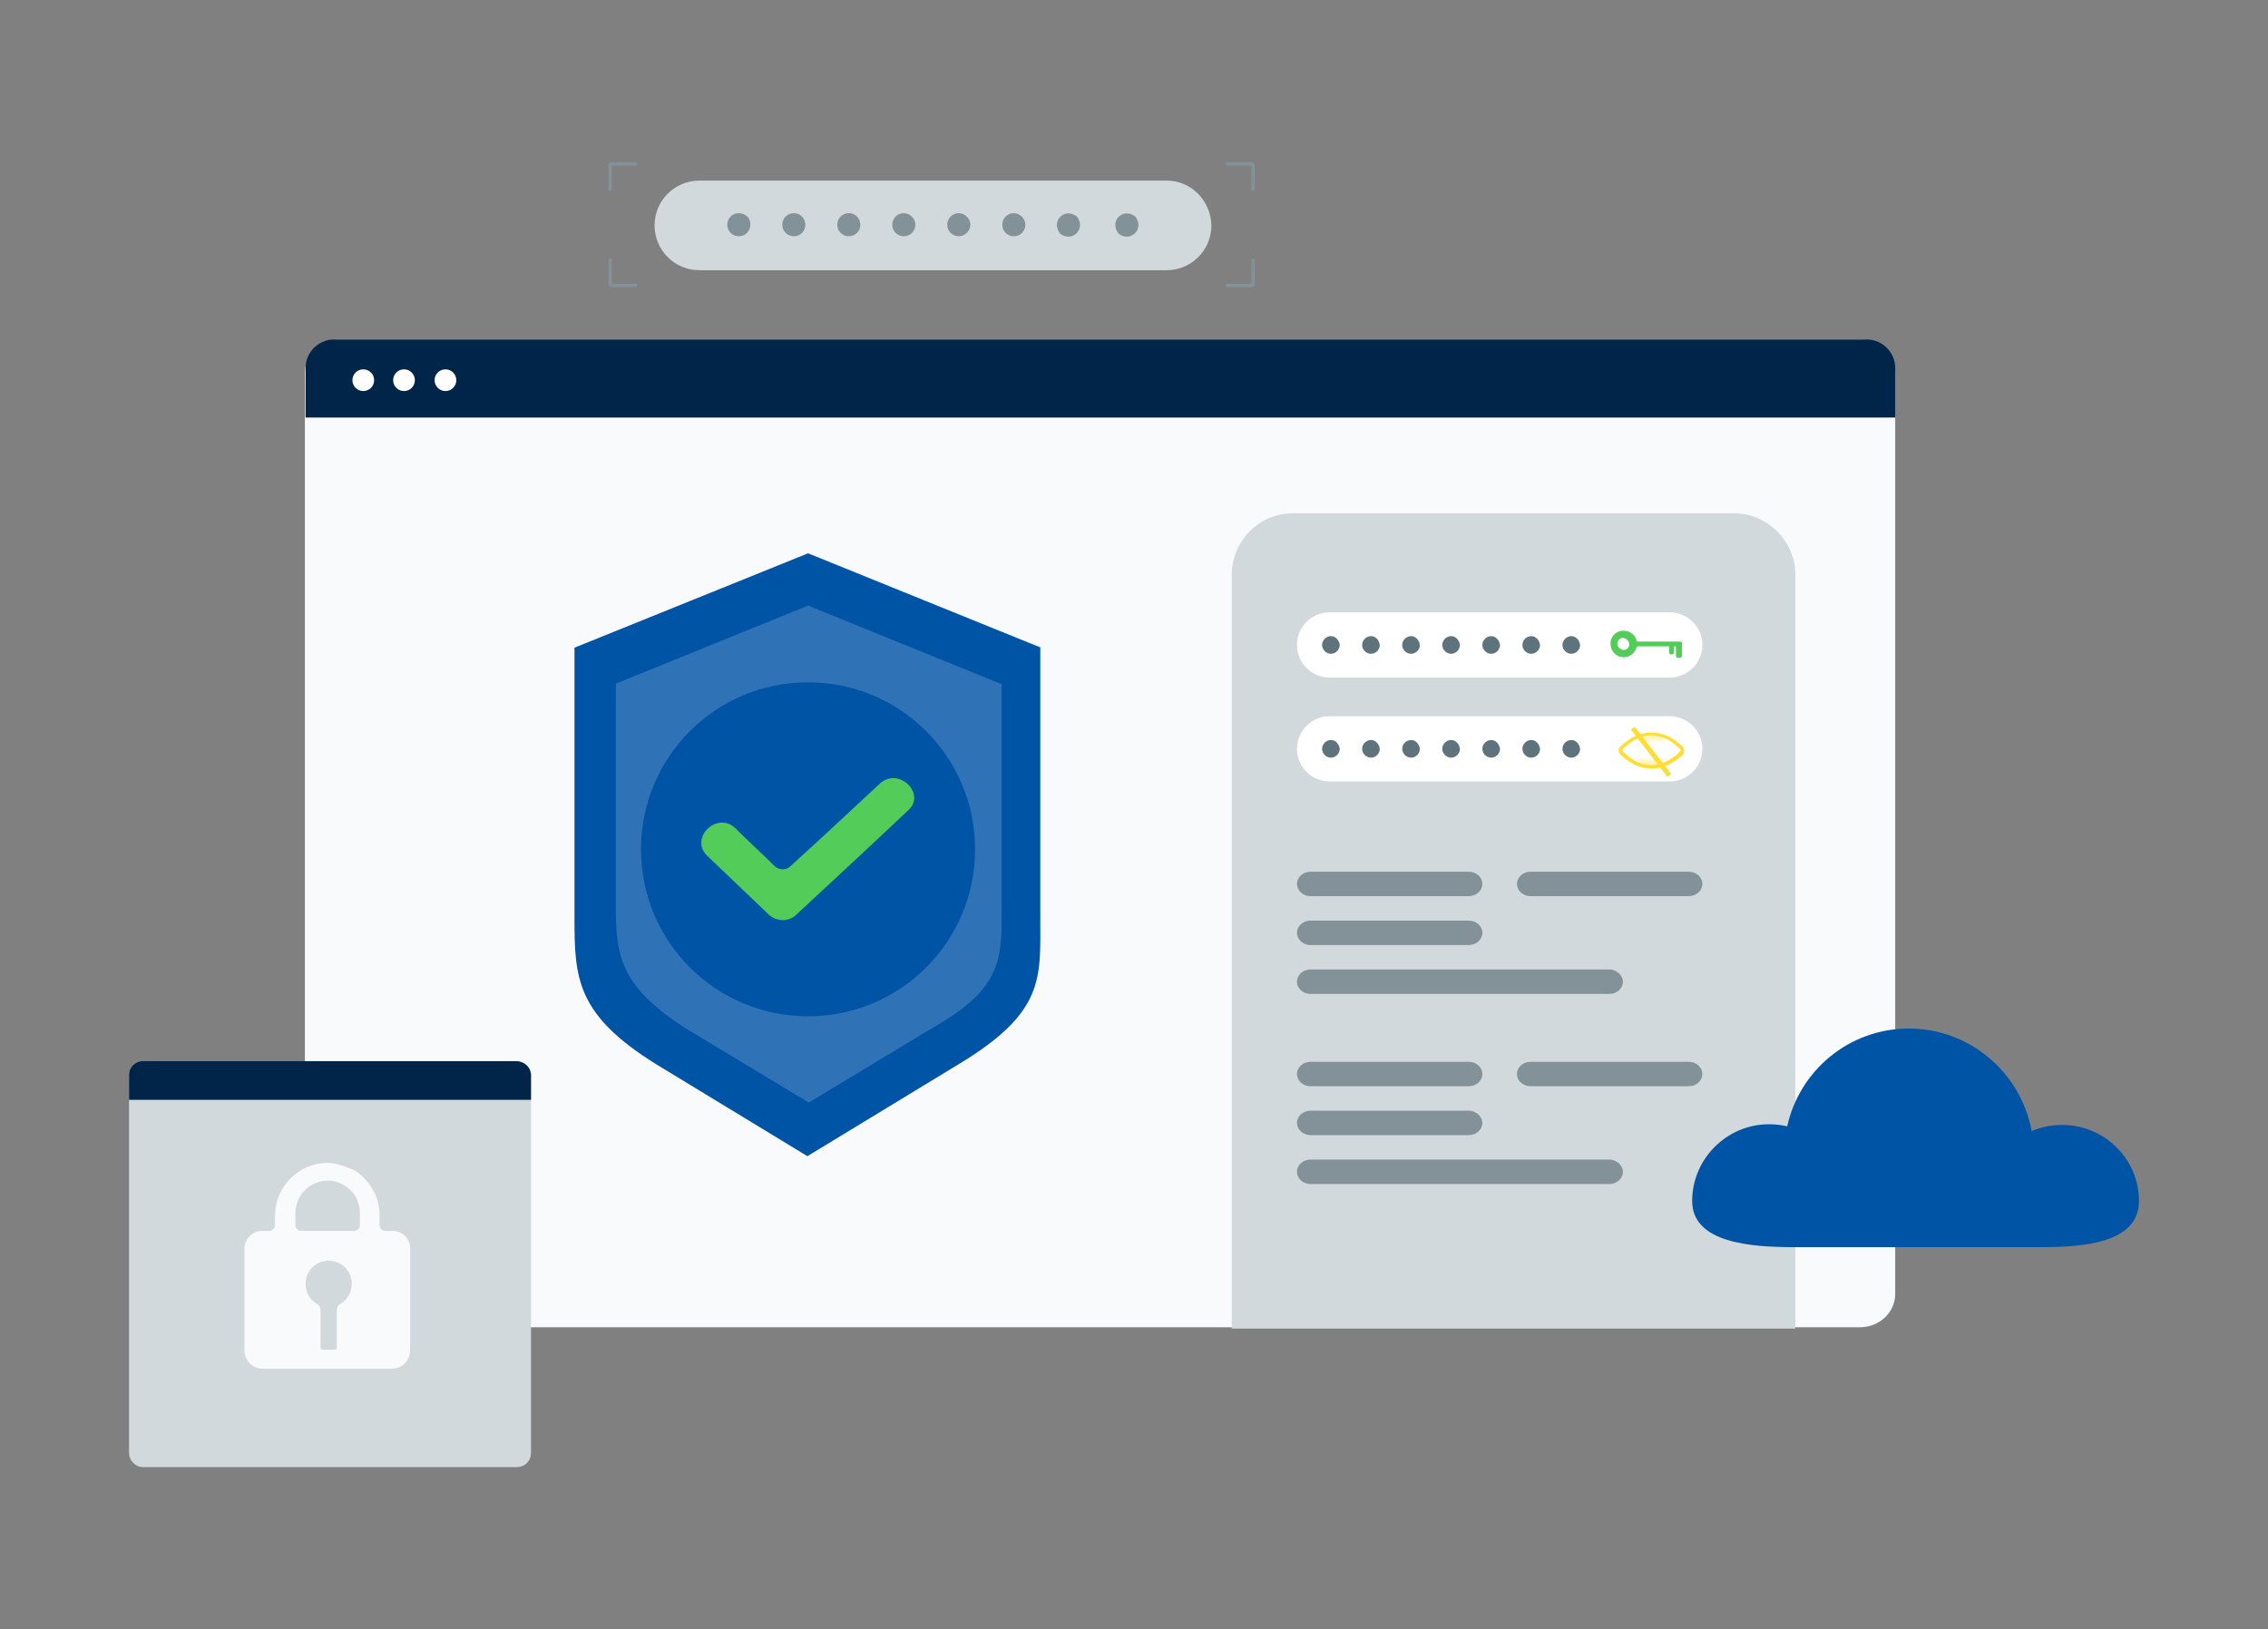 <svg width="334" height="240" viewBox="0 0 334 240" fill="none" xmlns="http://www.w3.org/2000/svg">
<rect x="0" y="0" width="334" height="240" fill="#808080" stroke="none"/>
<path d="M273.898 50H50.098C47.198 50 44.898 52.2 44.898 54.9V63.7V190.6C44.898 193.3 47.198 195.5 50.098 195.5H273.898C276.798 195.5 279.098 193.3 279.098 190.6V63.8V55C279.098 52.2 276.798 50 273.898 50Z" fill="#F9FAFB"/>
<path d="M274.9 50H49.2C46.9 50 45 51.9 45 54.2V61.5H279.1V54.2C279.1 51.9 277.2 50 274.9 50Z" fill="#002548"/>
<path d="M255.298 75.601H190.398C185.398 75.601 181.398 79.701 181.398 84.701V195.701H264.398V84.701C264.398 79.701 260.298 75.601 255.298 75.601Z" fill="#D2D9DC"/>
<path d="M216.3 128.4H193C191.9 128.4 191 129.2 191 130.2C191 131.2 191.9 132 193 132H216.3C217.4 132 218.3 131.2 218.3 130.2C218.3 129.2 217.4 128.4 216.3 128.4Z" fill="#839299"/>
<path d="M216.3 135.601H193C191.9 135.601 191 136.401 191 137.401C191 138.401 191.9 139.201 193 139.201H216.3C217.4 139.201 218.3 138.401 218.3 137.401C218.3 136.401 217.4 135.601 216.3 135.601Z" fill="#839299"/>
<path d="M237 142.801H193C191.9 142.801 191 143.601 191 144.601C191 145.601 191.9 146.401 193 146.401H237C238.1 146.401 239 145.601 239 144.601C239 143.701 238.1 142.801 237 142.801Z" fill="#839299"/>
<path d="M248.698 128.4H225.398C224.298 128.4 223.398 129.2 223.398 130.2C223.398 131.2 224.298 132 225.398 132H248.698C249.798 132 250.698 131.2 250.698 130.2C250.698 129.2 249.798 128.4 248.698 128.4Z" fill="#839299"/>
<path d="M216.3 156.4H193C191.9 156.4 191 157.2 191 158.2C191 159.2 191.9 160 193 160H216.3C217.4 160 218.3 159.2 218.3 158.2C218.3 157.2 217.4 156.4 216.3 156.4Z" fill="#839299"/>
<path d="M216.3 163.601H193C191.9 163.601 191 164.401 191 165.401C191 166.401 191.9 167.201 193 167.201H216.3C217.4 167.201 218.3 166.401 218.3 165.401C218.3 164.501 217.4 163.601 216.3 163.601Z" fill="#839299"/>
<path d="M237 170.801H193C191.9 170.801 191 171.601 191 172.601C191 173.601 191.9 174.401 193 174.401H237C238.1 174.401 239 173.601 239 172.601C239 171.701 238.1 170.801 237 170.801Z" fill="#839299"/>
<path d="M248.698 156.4H225.398C224.298 156.4 223.398 157.2 223.398 158.2C223.398 159.2 224.298 160 225.398 160H248.698C249.798 160 250.698 159.2 250.698 158.2C250.698 157.2 249.798 156.4 248.698 156.4Z" fill="#839299"/>
<path d="M245.9 90.2H195.8C193.2 90.2 191 92.3 191 95C191 97.6 193.1 99.8 195.8 99.8H245.9C248.5 99.8 250.7 97.7 250.7 95C250.7 92.3 248.5 90.2 245.9 90.2Z" fill="white"/>
<path d="M231.398 93.7C230.698 93.7 230.098 94.3 230.098 95C230.098 95.7 230.698 96.3 231.398 96.3C232.098 96.3 232.698 95.7 232.698 95C232.598 94.3 232.098 93.7 231.398 93.7Z" fill="#5F737C"/>
<path d="M225.499 93.7C224.799 93.7 224.199 94.3 224.199 95C224.199 95.7 224.799 96.3 225.499 96.3C226.199 96.3 226.799 95.7 226.799 95C226.699 94.3 226.199 93.7 225.499 93.7Z" fill="#5F737C"/>
<path d="M219.601 93.7C218.901 93.7 218.301 94.3 218.301 95C218.301 95.7 218.901 96.3 219.601 96.3C220.301 96.3 220.901 95.7 220.901 95C220.801 94.3 220.301 93.7 219.601 93.7Z" fill="#5F737C"/>
<path d="M213.698 93.7C212.998 93.7 212.398 94.3 212.398 95C212.398 95.7 212.998 96.3 213.698 96.3C214.398 96.3 214.998 95.7 214.998 95C214.898 94.3 214.398 93.7 213.698 93.7Z" fill="#5F737C"/>
<path d="M207.8 93.7C207.1 93.7 206.5 94.3 206.5 95C206.5 95.7 207.1 96.3 207.8 96.3C208.5 96.3 209.1 95.7 209.1 95C209 94.3 208.5 93.7 207.8 93.7Z" fill="#5F737C"/>
<path d="M201.898 93.7C201.198 93.7 200.598 94.3 200.598 95C200.598 95.7 201.198 96.3 201.898 96.3C202.598 96.3 203.198 95.7 203.198 95C203.098 94.3 202.598 93.7 201.898 93.7Z" fill="#5F737C"/>
<path d="M195.999 93.7C195.299 93.7 194.699 94.3 194.699 95C194.699 95.7 195.299 96.3 195.999 96.3C196.699 96.3 197.299 95.7 197.299 95C197.199 94.3 196.699 93.7 195.999 93.7Z" fill="#5F737C"/>
<path d="M247.4 94.5H241.2C241.1 94.5 241 94.4 241 94.3C240.8 93.5 240 92.9 239.1 92.9C237.9 92.9 237 93.9 237.2 95.1C237.3 96 238 96.7 238.9 96.8C239.9 96.9 240.7 96.3 241 95.4C241 95.3 241.1 95.2 241.2 95.2H245.7C245.8 95.2 245.8 95.3 245.8 95.3V96.1C245.8 96.3 246 96.4 246.1 96.4H246.2C246.4 96.4 246.5 96.2 246.5 96.1V95.3C246.5 95.2 246.6 95.2 246.6 95.2H246.7C246.8 95.2 246.8 95.3 246.8 95.3V96.6C246.8 96.7 246.9 96.9 247.1 96.9H247.4C247.5 96.9 247.7 96.8 247.7 96.6V94.7C247.7 94.6 247.6 94.5 247.4 94.5ZM238.9 95.7C238.6 95.6 238.3 95.4 238.2 95C238.1 94.4 238.6 93.8 239.2 94C239.5 94.1 239.8 94.3 239.9 94.7C240.1 95.3 239.5 95.9 238.9 95.7Z" fill="#54CC5A"/>
<path d="M245.9 105.5H195.8C193.2 105.5 191 107.6 191 110.3C191 112.9 193.1 115.1 195.8 115.1H245.9C248.5 115.1 250.7 113 250.7 110.3C250.7 107.6 248.5 105.5 245.9 105.5Z" fill="white"/>
<path d="M231.398 109C230.698 109 230.098 109.6 230.098 110.3C230.098 111 230.698 111.6 231.398 111.6C232.098 111.6 232.698 111 232.698 110.3C232.598 109.6 232.098 109 231.398 109Z" fill="#5F737C"/>
<path d="M225.499 109C224.799 109 224.199 109.6 224.199 110.3C224.199 111 224.799 111.6 225.499 111.6C226.199 111.6 226.799 111 226.799 110.3C226.699 109.6 226.199 109 225.499 109Z" fill="#5F737C"/>
<path d="M219.601 109C218.901 109 218.301 109.6 218.301 110.3C218.301 111 218.901 111.6 219.601 111.6C220.301 111.6 220.901 111 220.901 110.3C220.801 109.6 220.301 109 219.601 109Z" fill="#5F737C"/>
<path d="M213.698 109C212.998 109 212.398 109.6 212.398 110.3C212.398 111 212.998 111.6 213.698 111.6C214.398 111.6 214.998 111 214.998 110.3C214.898 109.6 214.398 109 213.698 109Z" fill="#5F737C"/>
<path d="M207.8 109C207.1 109 206.5 109.6 206.5 110.3C206.5 111 207.1 111.6 207.8 111.6C208.5 111.6 209.1 111 209.1 110.3C209 109.6 208.5 109 207.8 109Z" fill="#5F737C"/>
<path d="M201.898 109C201.198 109 200.598 109.6 200.598 110.3C200.598 111 201.198 111.6 201.898 111.6C202.598 111.6 203.198 111 203.198 110.3C203.098 109.6 202.598 109 201.898 109Z" fill="#5F737C"/>
<path d="M195.999 109C195.299 109 194.699 109.6 194.699 110.3C194.699 111 195.299 111.6 195.999 111.6C196.699 111.6 197.299 111 197.299 110.3C197.199 109.6 196.699 109 195.999 109Z" fill="#5F737C"/>
<path d="M243.2 113.2C241 113.2 239.4 111.9 238.6 111.1C238.3 110.8 238.3 110.3 238.6 110C239.4 109.2 241 107.9 243.2 107.9C245.4 107.9 247 109.2 247.8 110C248.1 110.3 248.1 110.8 247.8 111.2C247 111.9 245.4 113.2 243.2 113.2ZM239 110.3C238.9 110.4 238.9 110.6 239 110.7C239.6 111.3 241.1 112.7 243.2 112.7C245.2 112.7 246.8 111.3 247.4 110.7C247.5 110.6 247.5 110.4 247.4 110.3C246.8 109.7 245.2 108.3 243.2 108.3C241.2 108.3 239.6 109.7 239 110.3Z" fill="#FFDD33"/>
<mask id="mask0_9702_58144" style="mask-type:luminance" maskUnits="userSpaceOnUse" x="238" y="107" width="11" height="7">
<path d="M243.2 113.2C241 113.2 239.4 111.9 238.6 111.1C238.3 110.8 238.3 110.3 238.6 110C239.4 109.2 241 107.9 243.2 107.9C245.4 107.9 247 109.2 247.8 110C248.1 110.3 248.1 110.8 247.8 111.2C247 111.9 245.4 113.2 243.2 113.2ZM239 110.3C238.9 110.4 238.9 110.6 239 110.7C239.6 111.3 241.1 112.7 243.2 112.7C245.2 112.7 246.8 111.3 247.4 110.7C247.5 110.6 247.5 110.4 247.4 110.3C246.8 109.7 245.2 108.3 243.2 108.3C241.2 108.3 239.6 109.7 239 110.3Z" fill="white"/>
</mask>
<g mask="url(#mask0_9702_58144)">
<path d="M243.201 108.101C241.901 108.101 240.801 109.201 240.801 110.501C240.801 111.801 241.901 112.901 243.201 112.901C244.501 112.901 245.601 111.801 245.601 110.501C245.601 109.201 244.601 108.101 243.201 108.101Z" fill="#FFDD33"/>
</g>
<path d="M240.742 107.043L240.188 107.47L245.558 114.44L246.113 114.013L240.742 107.043Z" fill="#FFDD33"/>
<path d="M153.302 95.4L119.002 81.5L84.602 95.4V135.3C84.602 144.1 84.902 149.5 96.702 156.8L118.902 170.3L141.102 156.8C153.902 149.1 153.202 144.1 153.202 135.3V95.4H153.302Z" fill="#0054A6"/>
<path d="M147.299 100.7L118.999 89.2L90.699 100.7V133.6C90.699 140.9 91.399 145.2 100.699 151.3L119.099 162.4L137.499 151.3C147.899 145.4 147.499 140.8 147.499 133.6V100.7H147.299Z" fill="#0054A6"/>
<g opacity="0.19">
<path d="M147.299 100.7L118.999 89.2L90.699 100.7V133.6C90.699 140.9 91.399 145.2 100.699 151.3L119.099 162.4L137.499 151.3C147.899 145.4 147.499 140.8 147.499 133.6V100.7H147.299Z" fill="#F9FAFB"/>
</g>
<path d="M118.998 100.5C105.398 100.5 94.398 111.5 94.398 125.1C94.398 138.7 105.398 149.7 118.998 149.7C132.598 149.7 143.598 138.7 143.598 125.1C143.598 111.5 132.598 100.5 118.998 100.5Z" fill="#0054A6"/>
<path d="M129.598 115.4C125.198 119.5 120.798 123.6 116.398 127.6C115.798 128.2 114.798 128.2 114.098 127.6C112.198 125.7 110.198 123.9 108.298 122C105.598 119.4 101.398 123.5 104.198 126.1C107.198 129 110.198 131.8 113.198 134.7C114.398 135.8 116.198 135.8 117.298 134.7C122.798 129.6 128.298 124.5 133.698 119.4C136.498 117 132.398 112.9 129.598 115.4Z" fill="#54CC5A"/>
<path d="M303.699 165.7C302.099 165.7 300.599 166 299.199 166.6C297.599 158 290.099 151.5 281.099 151.5C272.299 151.5 264.999 157.7 263.199 165.9C262.299 165.7 261.399 165.6 260.499 165.6C254.299 165.6 249.199 170.7 249.199 176.9C249.199 183.1 257.899 183.7 264.199 183.7H300.599C306.799 183.7 314.999 183.1 314.999 176.9C314.999 170.7 309.899 165.7 303.699 165.7Z" fill="#0054A6"/>
<path d="M93.602 23.9H90.102C89.802 23.9 89.602 24.1 89.602 24.4V27.9C89.602 28.1 89.902 28.3 90.102 28V24.4H93.702C94.002 24.2 93.802 23.9 93.602 23.9Z" fill="#839299"/>
<path d="M93.602 41.801H90.102V38.201C89.902 37.901 89.602 38.101 89.602 38.301V41.801C89.602 42.101 89.802 42.301 90.102 42.301H93.702C94.002 42.101 93.802 41.801 93.602 41.801Z" fill="#839299"/>
<path d="M184.3 23.9H180.7C180.4 24.1 180.6 24.4 180.8 24.4H184.3V28C184.5 28.3 184.8 28.1 184.8 27.9V24.4C184.8 24.1 184.6 23.9 184.3 23.9Z" fill="#839299"/>
<path d="M184.3 38.201V41.801H180.7C180.4 42.001 180.6 42.301 180.8 42.301H184.3C184.6 42.301 184.8 42.101 184.8 41.801V38.301C184.8 38.101 184.5 37.901 184.3 38.201Z" fill="#839299"/>
<path d="M171.798 26.601H102.998C99.398 26.601 96.398 29.501 96.398 33.201C96.398 36.801 99.298 39.801 102.998 39.801H171.798C175.398 39.801 178.398 36.901 178.398 33.201C178.298 29.501 175.398 26.601 171.798 26.601Z" fill="#D2D9DC"/>
<path d="M108.802 31.4C107.802 31.4 107.102 32.2 107.102 33.1C107.102 34.1 107.902 34.8 108.802 34.8C109.802 34.8 110.502 34 110.502 33.1C110.602 32.2 109.802 31.4 108.802 31.4Z" fill="#839299"/>
<path d="M116.903 31.4C115.903 31.4 115.203 32.2 115.203 33.1C115.203 34.1 116.003 34.8 116.903 34.8C117.903 34.8 118.603 34 118.603 33.1C118.603 32.2 117.903 31.4 116.903 31.4Z" fill="#839299"/>
<path d="M125.001 31.4C124.001 31.4 123.301 32.2 123.301 33.1C123.301 34.1 124.101 34.8 125.001 34.8C126.001 34.8 126.701 34 126.701 33.1C126.701 32.2 126.001 31.4 125.001 31.4Z" fill="#839299"/>
<path d="M133.102 31.4C132.102 31.4 131.402 32.2 131.402 33.1C131.402 34.1 132.202 34.8 133.102 34.8C134.102 34.8 134.802 34 134.802 33.1C134.802 32.2 134.002 31.4 133.102 31.4Z" fill="#839299"/>
<path d="M141.2 31.4C140.2 31.4 139.5 32.2 139.5 33.1C139.5 34.1 140.3 34.8 141.2 34.8C142.1 34.8 142.9 34 142.9 33.1C142.9 32.2 142.1 31.4 141.2 31.4Z" fill="#839299"/>
<path d="M149.302 31.4C148.302 31.4 147.602 32.2 147.602 33.1C147.602 34.1 148.402 34.8 149.302 34.8C150.302 34.8 151.002 34 151.002 33.1C151.002 32.2 150.202 31.4 149.302 31.4Z" fill="#839299"/>
<path d="M156.101 34.401C157.901 35.801 160.001 33.701 158.601 31.901C156.801 30.501 154.701 32.501 156.101 34.401Z" fill="#839299"/>
<path d="M164.703 34.401C166.503 35.801 168.603 33.701 167.203 31.901C165.403 30.501 163.303 32.501 164.703 34.401Z" fill="#839299"/>
<path d="M53.498 57.6C54.382 57.6 55.098 56.884 55.098 56C55.098 55.117 54.382 54.4 53.498 54.4C52.615 54.4 51.898 55.117 51.898 56C51.898 56.884 52.615 57.6 53.498 57.6Z" fill="white"/>
<path d="M59.498 57.6C60.382 57.6 61.098 56.884 61.098 56C61.098 55.117 60.382 54.4 59.498 54.4C58.615 54.4 57.898 55.117 57.898 56C57.898 56.884 58.615 57.6 59.498 57.6Z" fill="white"/>
<path d="M65.6 57.6C66.484 57.6 67.2 56.884 67.2 56C67.2 55.117 66.484 54.4 65.6 54.4C64.716 54.4 64 55.117 64 56C64 56.884 64.716 57.6 65.6 57.6Z" fill="white"/>
<path d="M78.2 158.4V214C78.2 215.2 77.3 216.1 76.1 216.1H21.1C19.9 216.1 19 215.1 19 214V158.5C19 157.3 20 156.4 21.1 156.4H76C77.2 156.3 78.2 157.2 78.2 158.4Z" fill="#D2D9DC"/>
<path d="M78.2 158.401V162.001H19V158.401C19 157.201 19.9 156.301 21.1 156.301H76C77.2 156.301 78.2 157.201 78.2 158.401Z" fill="#002548"/>
<path d="M57.8 181.301H56.7C56.3 181.301 55.9 180.901 55.9 180.501V179.001C55.9 177.701 55.6 176.501 55 175.401C54.3 174.201 53.4 173.101 52.2 172.401C52.2 172.401 49.9 171.301 48.4 171.301H48.2C44 171.301 40.5 174.801 40.5 179.001V180.501C40.5 180.901 40.1 181.301 39.7 181.301H38.6C37.2 181.301 36 182.501 36 183.901V198.901C36 200.401 37.2 201.601 38.6 201.601H57.7C59.2 201.601 60.4 200.401 60.4 198.901V183.901C60.4 182.501 59.3 181.301 57.8 181.301ZM50.2 192.001C49.8 192.201 49.6 192.601 49.6 193.001V198.501C49.6 198.701 49.5 198.801 49.3 198.801H47.5C47.4 198.801 47.2 198.701 47.2 198.501V193.001C47.2 192.601 47 192.201 46.6 192.001C45.6 191.401 45 190.401 45 189.101C45 187.201 46.5 185.701 48.4 185.701C50.3 185.701 51.8 187.201 51.8 189.101C51.8 190.301 51.2 191.401 50.2 192.001ZM53 180.501C53 180.901 52.6 181.301 52.2 181.301H44.3C43.9 181.301 43.5 180.901 43.5 180.501V178.701C43.5 176.101 45.6 173.901 48.3 173.901H48.5C48.5 173.901 50.4 173.901 51.9 175.601C52.6 176.401 53 177.501 53 178.701V180.501Z" fill="#F9FAFB"/>
</svg>
